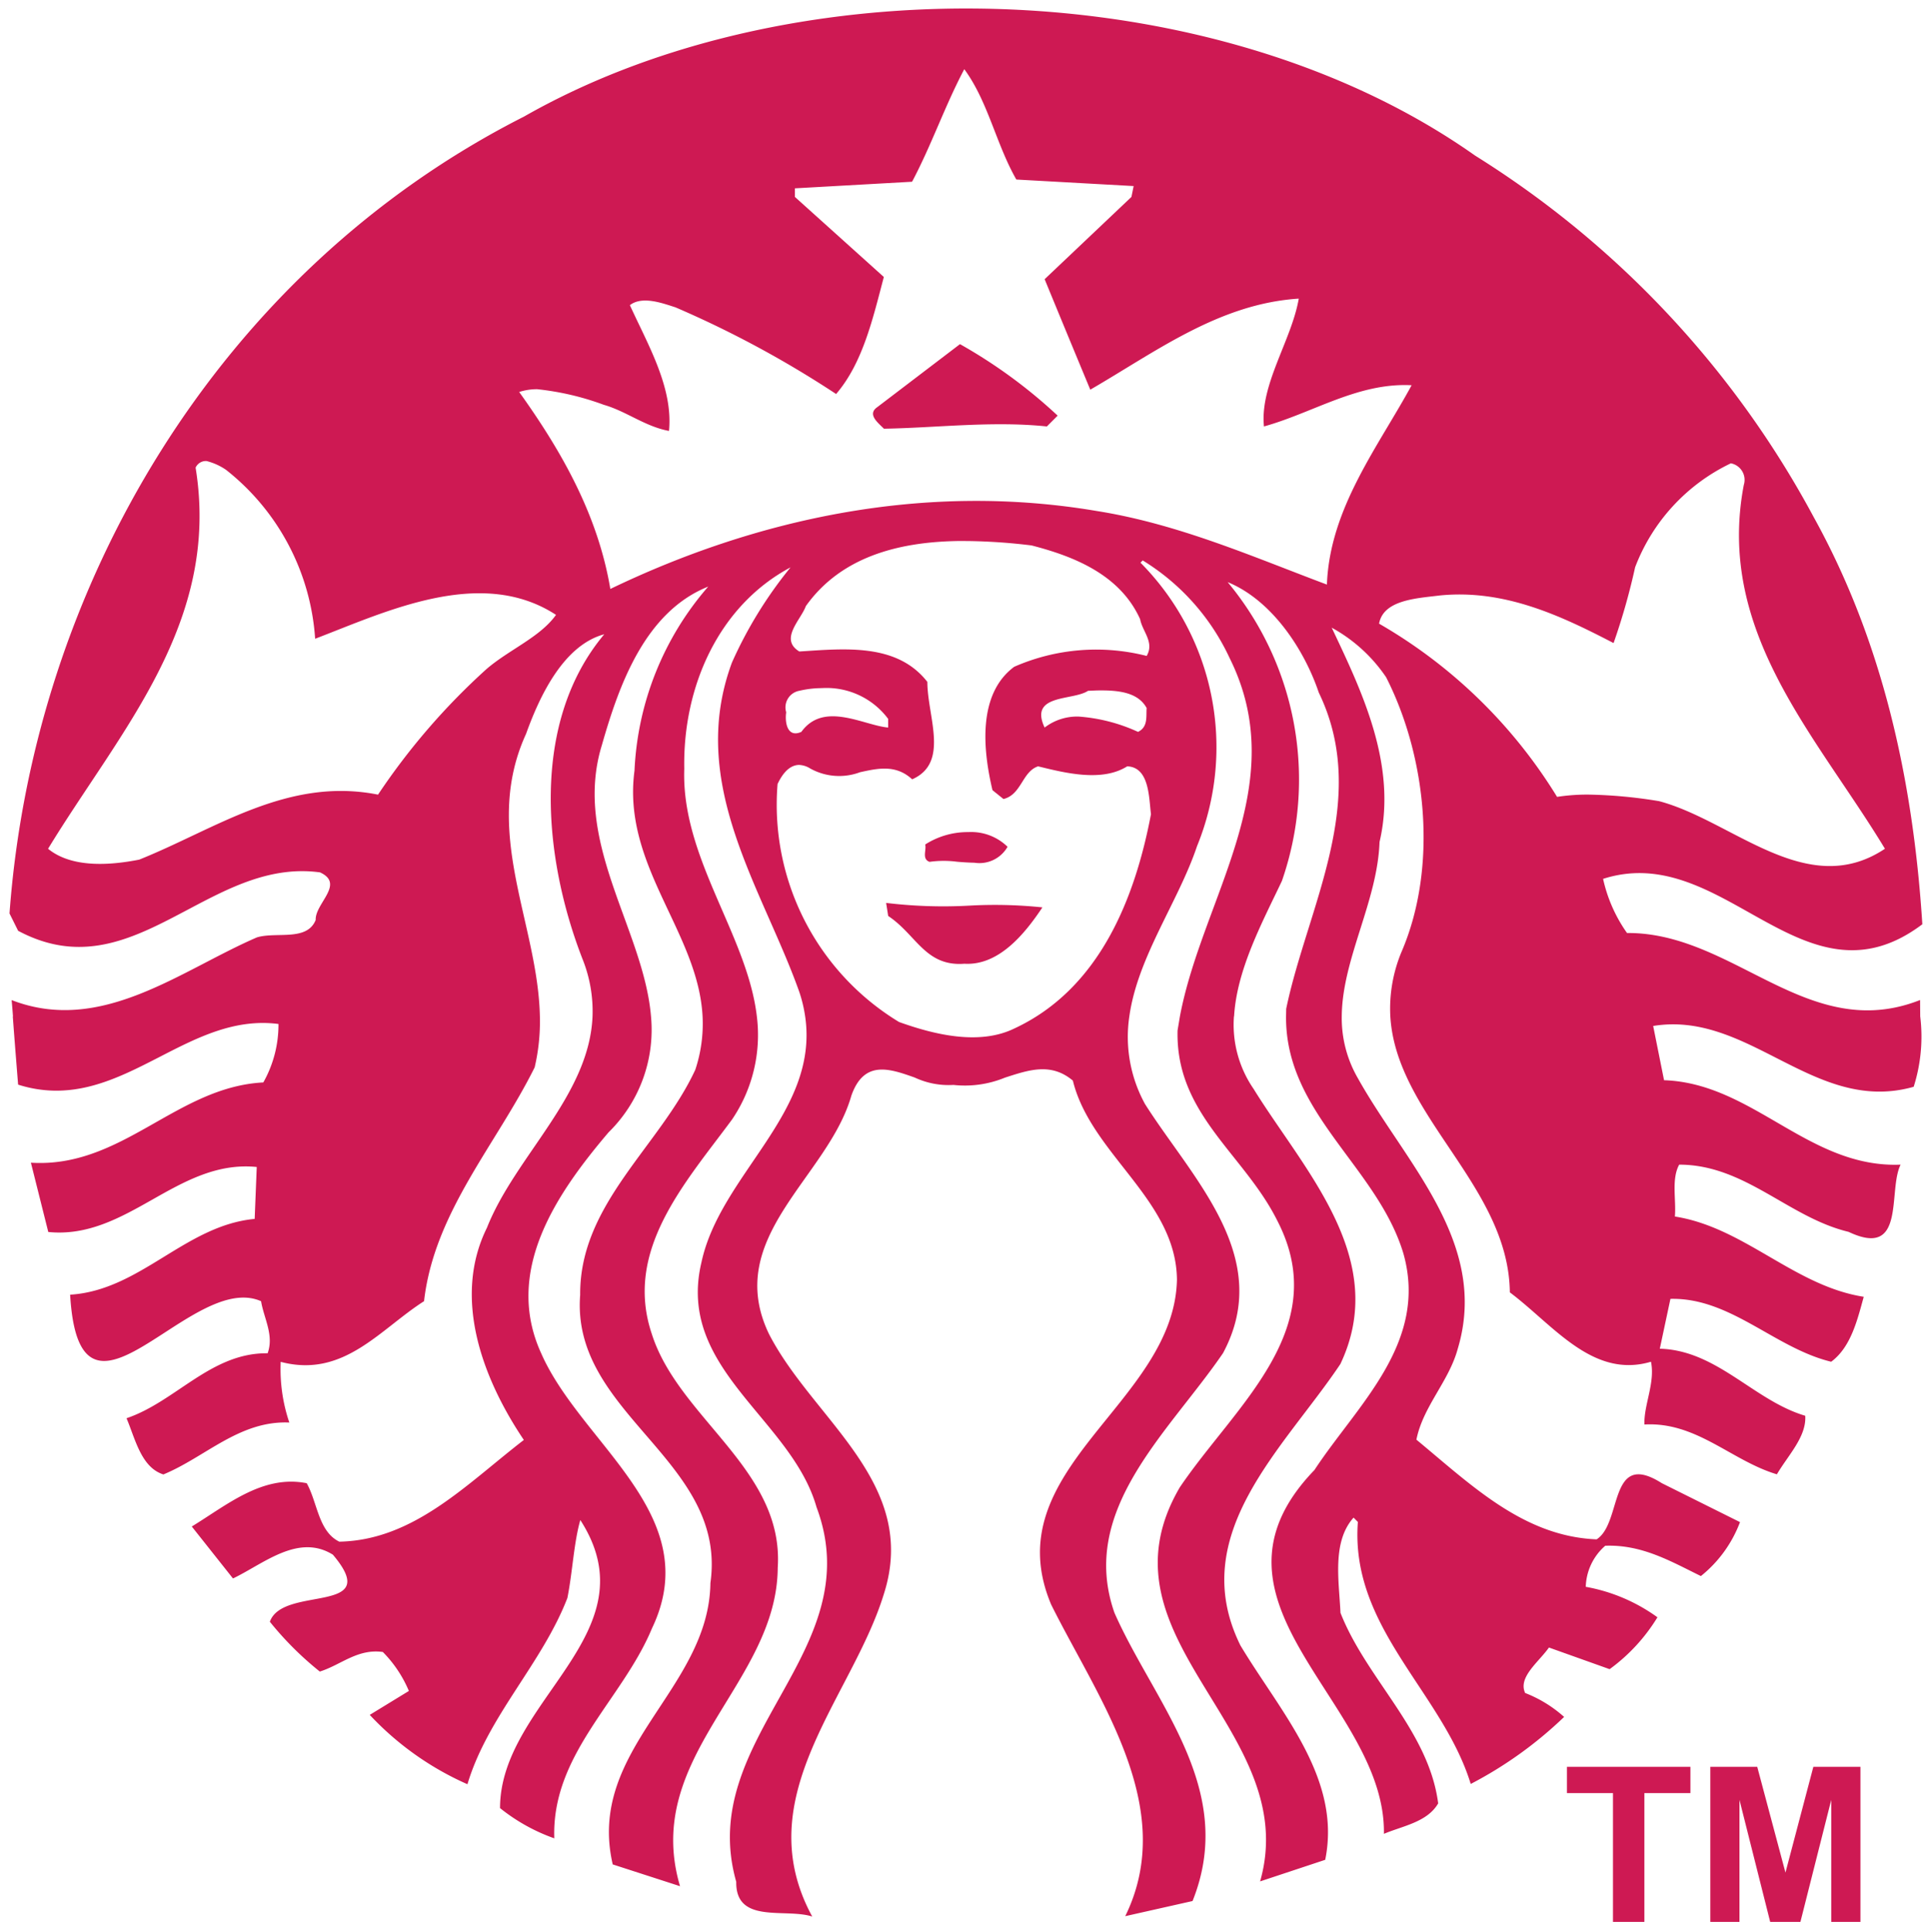 <svg xmlns="http://www.w3.org/2000/svg" width="109.025" height="109.06" viewBox="0 0 109.025 109.06">
  <path id="Starbucks_logo" data-name="Starbucks logo" d="M1242.885-12210v-6.889l-1.741,6.889h-1.706l-1.735-6.889v6.889h-1.646v-8.753h2.65l1.593,5.969,1.574-5.969h2.659v8.753Zm-12.323,0v-7.271h-2.6v-1.482h6.972v1.482h-2.6v7.271Zm-31.719-17.91c-3.231-7.663,6.938-11.332,7.1-18.339-.039-4.521-4.858-7.086-5.877-11.246-1.234-1.037-2.493-.6-3.832-.168a5.955,5.955,0,0,1-2.909.412,4.508,4.508,0,0,1-2.185-.416c-1.427-.506-2.869-1.01-3.582,1.028-1.308,4.6-7.271,7.986-4.651,13.445,2.493,4.854,8.495,8.4,6.49,14.677-1.794,5.865-7.723,11.451-4.046,18.214-1.511-.49-4.331.445-4.291-1.962-2.328-8.19,7.6-12.963,4.534-21.147-1.427-5.016-7.929-7.786-6.5-13.815,1.058-4.965,6.644-8.437,5.86-13.872a7.838,7.838,0,0,0-.336-1.409c-2.085-5.869-6.338-11.74-3.8-18.588a23.872,23.872,0,0,1,3.308-5.373c-4.046,2.157-6.087,6.723-6,11.367-.178,5.051,3.565,9.378,4.1,14a8.5,8.5,0,0,1-1.4,5.8c-2.653,3.593-6.124,7.38-4.533,12.109,1.513,4.77,7.478,7.659,7.11,13.2-.04,6.559-7.682,10.643-5.516,17.977l-3.8-1.23c-1.51-6.518,5.436-9.854,5.515-15.883.983-6.936-7.886-9.509-7.353-16.27-.039-5.136,4.5-8.389,6.5-12.709a8.24,8.24,0,0,0,.411-3c-.244-4.779-4.561-8.515-3.844-13.886a16.977,16.977,0,0,1,4.164-10.391c-3.552,1.423-5.021,5.5-6,8.93-1.7,5.487,2.362,10.425,2.769,15.347a8.108,8.108,0,0,1-2.4,6.537c-2.942,3.46-5.928,7.825-3.8,12.474,2.25,5.132,9.321,9.126,6.255,15.522-1.674,4.037-5.68,7.091-5.516,11.857a10.449,10.449,0,0,1-3.064-1.707c0-6.07,8.658-9.865,4.533-16.262-.365,1.264-.444,2.978-.73,4.4-1.433,3.712-4.5,6.682-5.643,10.515a16.862,16.862,0,0,1-5.516-3.915l2.209-1.351a6.954,6.954,0,0,0-1.47-2.2c-1.434-.2-2.376.738-3.559,1.105a18.275,18.275,0,0,1-2.82-2.812c.732-2.083,6.461-.359,3.559-3.786-1.96-1.22-3.926.525-5.641,1.342l-2.326-2.933c2-1.221,4-2.937,6.489-2.444.614,1.1.656,2.722,1.839,3.3,4.21-.082,7.194-3.257,10.42-5.742-2.25-3.339-4.08-7.947-2.082-11.982,1.6-4.042,5.771-7.451,5.96-11.922a7.917,7.917,0,0,0-.563-3.241c-2.205-5.664-2.984-13.321,1.226-18.339-2.289.614-3.639,3.461-4.415,5.621-2.53,5.531.67,10.656.78,15.959a11.377,11.377,0,0,1-.295,2.87c-2.166,4.361-5.676,8.187-6.245,13.2-2.494,1.59-4.541,4.362-8.094,3.425a9.392,9.392,0,0,0,.487,3.425c-2.817-.119-4.738,1.954-7.11,2.931-1.265-.4-1.593-2.034-2.082-3.173,2.776-.936,4.779-3.712,7.967-3.667.37-1.024-.208-1.962-.37-2.94-1.527-.677-3.4.455-5.15,1.584-2.8,1.81-5.307,3.612-5.63-1.952,3.963-.242,6.495-3.911,10.419-4.278l.117-2.931c-2.226-.225-4.055.8-5.884,1.835s-3.66,2.059-5.886,1.834l-.981-3.911c5.149.322,8.217-4.281,13.122-4.531a6.638,6.638,0,0,0,.856-3.3c-2.472-.32-4.586.766-6.7,1.854-2.47,1.268-4.946,2.536-8,1.57,0,0-.2-2.464-.3-3.851h.01c-.04-.545-.076-.922-.076-.922,5.066,1.961,9.518-1.669,13.851-3.541,1.1-.33,2.823.24,3.316-.982-.042-.934,1.672-2.034.244-2.687-2.747-.373-5.093.85-7.4,2.071-3.016,1.594-5.963,3.192-9.644,1.227l-.487-.979c1.35-18.419,11.765-36.226,29.048-44.986,7-3.989,15.7-6.023,24.465-6.1,10.583-.088,21.277,2.681,29.232,8.3a54.335,54.335,0,0,1,19.126,20.421c3.836,6.928,5.6,14.7,6.128,22.975-3.708,2.794-6.742,1.041-9.866-.711-2.525-1.417-5.11-2.833-8.159-1.851a8.438,8.438,0,0,0,1.351,3.056c2.536-.018,4.741,1.083,6.914,2.183,3.009,1.524,5.956,3.048,9.633,1.6l.007.922a9.358,9.358,0,0,1-.369,3.976c-2.936.833-5.344-.4-7.753-1.627-2.185-1.114-4.373-2.229-6.955-1.806l.614,3.063c5.025.166,8.165,4.973,13.356,4.766-.737,1.469.33,5.342-2.938,3.794-3.392-.814-5.845-3.794-9.563-3.794-.448.82-.164,1.958-.243,2.929,3.922.613,6.742,3.919,10.662,4.531-.368,1.344-.734,2.849-1.838,3.667-3.188-.771-5.681-3.63-9.076-3.55l-.6,2.815c3.227.084,5.312,2.929,8.211,3.784.08,1.186-.984,2.247-1.6,3.306-2.574-.77-4.538-2.978-7.479-2.812-.041-1.105.617-2.362.37-3.544-3.3.98-5.52-2.083-7.969-3.916-.071-6.012-6.413-9.952-6.748-15.583a8.328,8.328,0,0,1,.619-3.608c2.085-4.809,1.43-11.049-.855-15.533a8.812,8.812,0,0,0-3.073-2.8c1.678,3.548,3.723,7.737,2.7,12.1-.119,3.367-2.11,6.6-2.133,9.846a6.764,6.764,0,0,0,.907,3.483c2.658,4.771,7.441,9.292,5.642,15.279-.495,1.838-1.966,3.263-2.334,5.132,3.109,2.569,6.049,5.463,10.175,5.627,1.47-.936.654-5.089,3.678-3.173l4.417,2.2a7.1,7.1,0,0,1-2.208,3.046c-1.675-.816-3.309-1.788-5.4-1.712a3.191,3.191,0,0,0-1.1,2.319,9.881,9.881,0,0,1,4.047,1.72,10.157,10.157,0,0,1-2.7,2.929l-3.426-1.222c-.572.817-1.761,1.675-1.343,2.567a7.208,7.208,0,0,1,2.2,1.351,22.748,22.748,0,0,1-5.273,3.784c-1.587-5.176-6.822-8.808-6.372-14.792l-.243-.244c-1.23,1.377-.819,3.585-.739,5.375,1.471,3.749,4.984,6.646,5.516,10.758-.615,1.059-2,1.27-3.064,1.719.123-7.414-11.154-13.037-3.923-20.538,2.413-3.673,6.453-7.177,5.021-12.232-1.47-4.885-6.67-7.907-6.623-13.38l.008-.428c1.185-5.707,4.782-11.779,1.84-17.85-.822-2.442-2.653-5.219-5.146-6.237a17.431,17.431,0,0,1,3.064,16.871c-1.072,2.271-2.547,4.977-2.7,7.644h-.008a6.383,6.383,0,0,0,1.109,4.095c2.82,4.566,7.722,9.582,4.9,15.533-3.188,4.766-8.745,9.612-5.642,15.888,2.248,3.752,5.725,7.493,4.786,12.1l-3.676,1.219c2.45-8.595-9.564-13.647-4.534-22.246,3.105-4.6,8.66-8.923,5.514-15.036-1.878-3.784-5.762-6.027-5.64-10.76l.133-.795c1.266-6.713,6.381-13.063,2.8-20.237a12.758,12.758,0,0,0-4.9-5.5l-.127.127a14.789,14.789,0,0,1,3.191,16.008c-1.05,3.132-3.352,6.248-3.82,9.606a7.87,7.87,0,0,0,.883,4.945c2.656,4.194,7.311,8.644,4.406,14.065-3.06,4.479-8.17,8.837-6.129,14.661,2.249,5.1,6.943,9.95,4.409,16.27l-3.8.855C1206.031-12216.462,1201.5-12222.571,1198.844-12227.909Zm-15.449-46.331a14.347,14.347,0,0,0,6.859,13.438c1.921.689,4.5,1.347,6.507.367,4.822-2.239,6.819-7.369,7.717-12.1-.12-.9-.077-2.655-1.343-2.7-1.43.9-3.515.371-5.029,0-.9.291-.937,1.6-1.957,1.845l-.62-.5c-.532-2.238-.861-5.417,1.226-6.965a11.522,11.522,0,0,1,7.479-.613c.451-.773-.244-1.384-.369-2.075-1.141-2.528-3.756-3.55-6.129-4.163a32.584,32.584,0,0,0-3.568-.248c-.224,0-.448-.008-.672,0-3.349.066-6.549.924-8.505,3.673-.28.777-1.514,1.867-.368,2.562,2.573-.162,5.512-.484,7.229,1.717,0,1.96,1.267,4.564-.857,5.5-.917-.846-1.923-.625-2.946-.4a3.361,3.361,0,0,1-2.813-.213,1.268,1.268,0,0,0-.637-.2C1184.05-12275.3,1183.667-12274.814,1183.394-12274.24Zm49.768.97c4.166,1.1,8.344,5.625,12.754,2.688-3.842-6.358-9.557-12.226-7.968-20.539a.953.953,0,0,0-.731-1.221,10.734,10.734,0,0,0-5.406,5.869,36.615,36.615,0,0,1-1.216,4.279c-2.985-1.552-6.169-3.051-9.807-2.688-1.311.162-3.191.248-3.433,1.592a28.436,28.436,0,0,1,10.05,9.779,11.183,11.183,0,0,1,1.768-.129A26.936,26.936,0,0,1,1233.162-12273.271Zm-82.627-18.829c1.427,8.761-4.283,14.872-8.329,21.518,1.347,1.1,3.512.934,5.146.613,4.29-1.714,8.376-4.689,13.483-3.669a37.847,37.847,0,0,1,6.129-7.093c1.271-1.094,3.017-1.792,3.921-3.056h0c-4.25-2.771-9.639-.162-13.6,1.348a13.262,13.262,0,0,0-5.029-9.534,3.387,3.387,0,0,0-1.108-.5h-.042A.639.639,0,0,0,1150.536-12292.1Zm35.185,12.451a5.659,5.659,0,0,0-1.1.148.952.952,0,0,0-.739,1.214c-.081.529.04,1.469.856,1.105,1.268-1.752,3.515-.365,4.9-.244v-.49a4.337,4.337,0,0,0-3.707-1.739C1185.863-12279.654,1185.792-12279.65,1185.72-12279.648Zm18.025,2.468c.574-.283.45-.854.487-1.346-.5-.926-1.69-1.015-2.829-.993l-.479.02c-.856.571-3.352.161-2.452,2.075a3.017,3.017,0,0,1,1.921-.621A9.685,9.685,0,0,1,1203.746-12277.181Zm-34.94-19.189c2.453,3.423,4.454,7,5.146,11.12,8.136-3.917,17.622-6.07,27.471-4.4,4.617.732,8.861,2.608,12.988,4.153.161-4.315,2.9-7.785,4.783-11.254-3.024-.158-5.557,1.554-8.337,2.327-.241-2.356,1.555-4.849,1.965-7.217-4.494.289-8.053,2.987-11.771,5.141-.86-2.071-1.723-4.156-2.577-6.237l4.9-4.644.125-.614-6.623-.369c-1.142-1.992-1.591-4.394-2.939-6.229-1.1,2.079-1.845,4.277-2.948,6.354l-6.615.372v.486l5.021,4.519c-.615,2.323-1.184,4.85-2.695,6.606a58.362,58.362,0,0,0-9.066-4.891c-.776-.25-1.884-.656-2.578-.125,1.021,2.241,2.449,4.651,2.209,7.1-1.35-.248-2.41-1.111-3.678-1.473a15.468,15.468,0,0,0-3.771-.882A3.271,3.271,0,0,0,1168.805-12296.37Zm20.835,29.582-.117-.738a26.932,26.932,0,0,0,4.718.152,25.943,25.943,0,0,1,4.106.1c-.977,1.465-2.448,3.3-4.408,3.181q-.141.012-.273.012C1191.686-12264.082,1191.17-12265.774,1189.641-12266.788Zm3.892-3.062a5.825,5.825,0,0,0-1.559.006c-.446-.164-.163-.654-.243-.98a4.444,4.444,0,0,1,2.434-.7,2.941,2.941,0,0,1,2.215.829,1.828,1.828,0,0,1-1.872.9C1194.19-12269.8,1193.859-12269.822,1193.533-12269.85Zm-4.5-25.671,4.661-3.55a28.744,28.744,0,0,1,5.514,4.036l-.609.611c-3.064-.324-6.291.082-9.2.127C1189.078-12294.624,1188.425-12295.11,1189.033-12295.521Z" transform="translate(-1139.492 12318.499)" fill="#ce1953" stroke="rgba(0,0,0,0)" stroke-width="1"/>
</svg>

